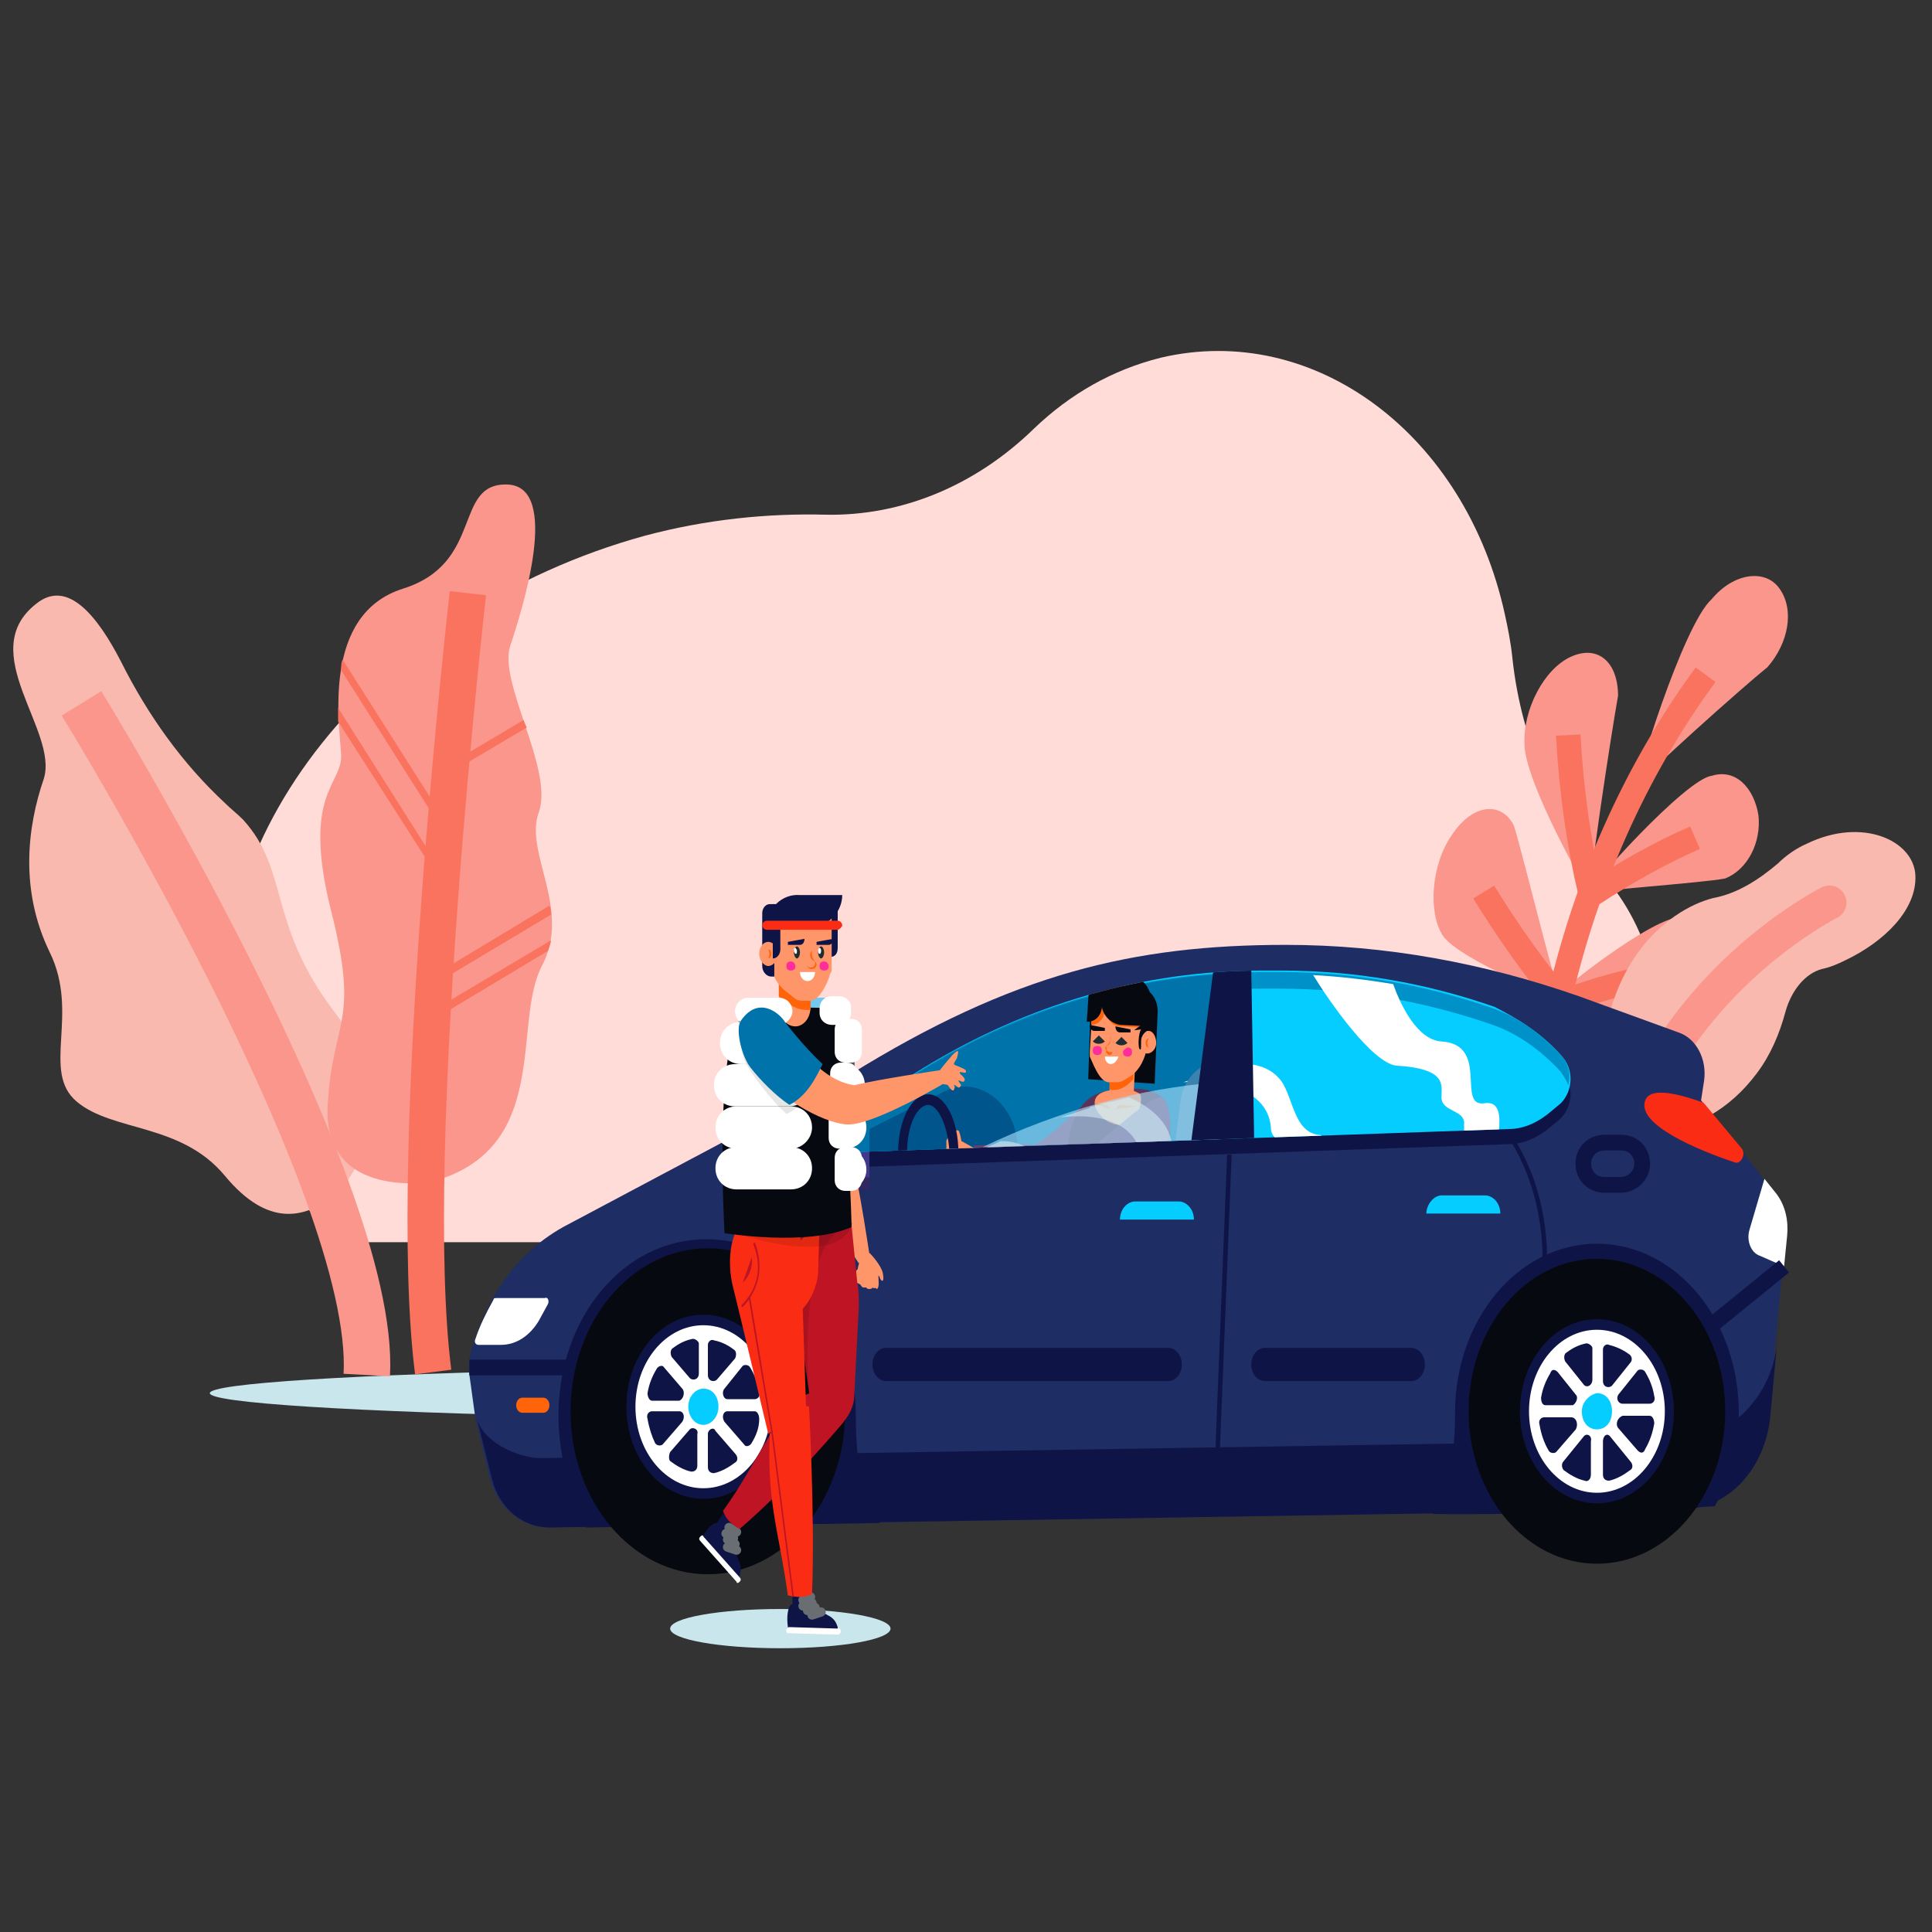 <?xml version="1.0" encoding="utf-8"?>
<!-- Generator: Adobe Illustrator 22.0.0, SVG Export Plug-In . SVG Version: 6.00 Build 0)  -->
<svg version="1.1" id="Layer_1" xmlns="http://www.w3.org/2000/svg" xmlns:xlink="http://www.w3.org/1999/xlink" x="0px" y="0px"
	 viewBox="0 0 128 128" style="enable-background:new 0 0 128 128;" xml:space="preserve">
<rect x="0" y="0" width="128" height="128" fill="#333333" stroke="none"/>
<style type="text/css">
	.st0{fill:#C8E6EB;}
	.st1{fill:#FFDCD7;}
	.st2{fill:#FA968C;}
	.st3{fill:none;stroke:#FA735F;stroke-width:1.626;stroke-miterlimit:10;}
	.st4{fill:#FAB9AF;}
	.st5{fill:none;stroke:#FA968C;stroke-width:2.261;stroke-linecap:round;stroke-miterlimit:10;}
	.st6{fill:none;stroke:#FA968C;stroke-width:3.079;stroke-miterlimit:10;}
	.st7{fill:none;stroke:#FA735F;stroke-width:2.418;stroke-miterlimit:10;}
	.st8{fill:#FA735F;}
	.st9{fill:#1E2D64;}
	.st10{fill:#0F1446;}
	.st11{fill:#070911;}
	.st12{fill:#FFFFFF;}
	.st13{fill:none;stroke:#FFFFFF;stroke-width:1.616;stroke-miterlimit:10;}
	.st14{fill:#FA2D14;}
	.st15{fill:#05CDFF;}
	.st16{fill:#32285F;}
	.st17{fill:#41378C;}
	.st18{clip-path:url(#SVGID_2_);}
	.st19{fill:#0091C8;}
	.st20{fill:#0073AA;}
	.st21{fill:#00558C;}
	.st22{fill:#6E3D6E;}
	.st23{fill:#5A325A;}
	.st24{opacity:0.1;}
	.st25{fill:#FF9669;}
	.st26{fill:#FF640A;}
	.st27{fill:#FF2C9C;}
	.st28{fill:none;stroke:#1D2D32;stroke-width:0.559;stroke-miterlimit:10;}
	.st29{fill:#3C82AF;}
	.st30{opacity:0.6;fill:#AFE6FF;}
	.st31{opacity:0.5;fill:#E1FAFF;}
	.st32{fill:none;stroke:#0F1446;stroke-width:1.041;stroke-miterlimit:10;}
	.st33{fill:none;stroke:#696E73;stroke-width:0.611;stroke-linecap:round;stroke-miterlimit:10;}
	.st34{fill:#73C8F0;}
	.st35{fill:#022772;}
	.st36{fill:#50555A;}
	.st37{fill:#28502D;}
	.st38{fill:#BE1423;}
	.st39{fill:#1D2D32;}
</style>
<g id="Test_Driving">
	<g>
		<ellipse class="st0" cx="63" cy="92.3" rx="49.1" ry="1.8"/>
		<path class="st1" d="M22.8,82.3H103c5.1-4.9,7.7-11.3,6.6-17.4c-0.5-2.5-1.6-4.8-3.2-6.7c-3.3-4-5.6-9-6.2-14.6
			c-0.1-1-0.3-2-0.5-2.9c-2.6-11.9-12.6-19.4-22.8-17c-3.2,0.8-6,2.4-8.4,4.7c-3.9,3.8-8.8,5.8-13.8,5.7c-3.8-0.1-7.9,0.3-12,1.4
			C24.9,40.4,12.6,55.8,15.3,70C16.2,75,18.9,79.2,22.8,82.3z"/>
		<g>
			<path class="st2" d="M117.1,44.2c-1.5,1.2-8.7,7.6-8.6,7.9c-0.3,0,3-10.7,4.9-12.4c1.5-1.8,3.6-2,4.5-0.7
				C118.9,40.4,118.5,42.6,117.1,44.2z"/>
			<path class="st2" d="M107.2,46.1c-0.4,2.2-2.1,13.2-1.8,13.2c-0.1,0.1-4.4-7.5-4.4-10c-0.1-2.3,1.3-5,3.1-5.8
				C105.9,42.7,107.2,43.9,107.2,46.1z"/>
			<path class="st2" d="M100.3,54.7c0.6,1.9,3,11.8,3.2,11.6c0,0-6.8-2.7-7.9-4.3c-1-1.5-0.8-4.7,0.6-6.7
				C97.6,53.2,99.5,53.1,100.3,54.7z"/>
			<path class="st2" d="M95.8,66.7c1.2,0,6.6,3.6,6.7,3.5c0-0.2-5.8,4-7,4.5c-1.2,0.2-2.3-1.4-2.2-3.7
				C93.4,68.7,94.6,66.7,95.8,66.7z"/>
			<path class="st2" d="M95.8,79.1c0.8-1.4,6.1-3.8,6.1-3.7c-0.1-0.1-2.8,7.4-3.4,8.9c-0.8,1.3-2,1.3-2.8-0.2
				C94.9,82.7,94.9,80.4,95.8,79.1z"/>
			<path class="st2" d="M113.4,51.4c-1.7,0.2-8.3,7.5-8.1,7.8c0-0.2,7.5-0.7,9-1c1.5-0.6,2.4-2.4,2.2-4.2
				C116.2,52.2,115,50.9,113.4,51.4z"/>
			<path class="st2" d="M111.4,60.8c-1.6-0.3-8.5,5.1-8.4,5.4c0,0,7.1,1.8,8.5,1.5c1.5-0.3,2.5-1.9,2.5-3.7
				C114,62.3,112.9,60.8,111.4,60.8z"/>
			<path class="st2" d="M109.7,70.5c-1.1-0.7-7.3-0.3-7.3-0.2c-0.1,0.1,4.5,5.7,5.7,5.9c1.2,0.4,2.4-0.5,2.8-2
				C111.4,72.7,110.8,71.1,109.7,70.5z"/>
			<path class="st2" d="M107.5,79.5c-0.8-0.9-5.7-4-5.7-4.1c-0.1,0.1,2.1,7.5,3.2,8.4c0.9,1,2.1,0.7,2.8-0.5
				C108.4,82.2,108.3,80.5,107.5,79.5z"/>
			<path class="st3" d="M113,44.7c-9.4,12.8-13.3,30.2-10.4,47.1"/>
			<path class="st3" d="M103.9,48.7c0.2,3.7,0.7,7.2,1.5,10.6c2.3-1.5,4.6-2.8,6.9-3.8"/>
			<path class="st3" d="M98.3,59.1c1.6,2.6,3.3,5,5.2,7.3c2.4-0.9,4.7-1.5,7.1-1.9"/>
			<path class="st3" d="M96.5,70.9c2-0.3,4-0.5,6-0.7c1.7,1,3.4,1.9,5.1,2.8"/>
			<path class="st3" d="M97.5,81.7c1.3-2.3,2.8-4.3,4.3-6.2c1.1,2.2,2.2,4.2,3.5,6.1"/>
		</g>
		<g>
			<path class="st4" d="M116.4,71.1c0.9-1.2,1.5-2.6,1.9-4.1c0.4-1.4,1.3-2.5,2.4-2.8c0.5-0.1,1-0.3,1.6-0.6
				c2.5-1.2,4.7-3.3,4.6-5.6c-0.1-2.3-3.5-3.9-7.2-2.1c-0.7,0.3-1.4,0.8-1.9,1.3c-1.3,1.1-2.7,2-4.3,2.3c-1.6,0.4-3.5,1.6-4.9,3.5
				c-1.4,1.9-2.1,4.1-2.3,6c-0.1,1.6-0.5,3.1-1.1,4.5c-0.2,0.5-0.4,1-0.6,1.6c-1.2,4.4,0.3,8.3,2.3,8.3c1.9,0,3.5-2.7,4.4-5.7
				c0.1-0.4,0.2-0.7,0.2-1.1c0.2-1.2,0.9-2.2,1.8-2.7C114.5,73.2,115.5,72.3,116.4,71.1z"/>
			<path class="st5" d="M107.8,91.8c-6.1-22.3,13.4-32,13.4-32"/>
		</g>
		<g>
			<path class="st4" d="M14.9,53.2c-2.8-2.6-5.1-5.8-6.9-9.4c-1.5-2.9-3.5-5.5-5.6-3.8c-4.1,3.2,1.5,8.4,0.5,11.6
				C1.8,54.8,1.3,59,3.3,63.1S2.7,71,5.1,73c2.4,2,6.9,1.4,9.8,4.9c2.9,3.5,5.3,2.7,7,1.5c1.7-1.2,4.8-6.4,0.3-12.3
				c-4.5-5.9-3-9.4-6.1-12.8C15.7,53.9,15.3,53.6,14.9,53.2z"/>
			<path class="st6" d="M5.4,46.6c0,0,19.6,31.8,18.9,44.5"/>
		</g>
		<g>
			<path class="st2" d="M28.6,78.3c0,0-7.1,1.2-6.9-4.9c0.3-6,2.2-5.4,0.2-13.2C20,52.5,22.7,52,22.6,50c-0.1-2-1.3-9.3,4.1-11
				c5.4-1.7,3.3-7,6.9-6.9c3.6,0.1,1,8.3,0.2,10.7c-0.8,2.4,2.9,8.2,1.9,11c-1,2.7,2.2,6.4,0.2,10.2C33.9,67.8,36.6,76.1,28.6,78.3z
				"/>
			<path class="st7" d="M31,39.3c0,0-4.2,36.8-2.3,51.6"/>
			<path class="st8" d="M29.5,54.4l-6.8-10.7c-0.1,0.2-0.1,0.4-0.1,0.7l6.6,10.4L29.5,54.4z"/>
			<path class="st8" d="M28.6,64.7l0.2,0.5l7.7-4.6c0-0.2,0-0.4-0.1-0.6L28.6,64.7z"/>
			<path class="st8" d="M36.5,62.3l-8.4,5l0.2,0.5l8-4.8C36.4,62.7,36.5,62.5,36.5,62.3z"/>
			<path class="st8" d="M34.7,47.7l-4.9,2.9l0.2,0.5l4.9-2.9C34.8,48,34.7,47.8,34.7,47.7z"/>
			<path class="st8" d="M29.3,57.8l-6.9-10.9c0,0.3,0,0.6,0,0.9L29,58.1L29.3,57.8z"/>
		</g>
	</g>
	<g>
		<g>
			<path class="st9" d="M116.3,77.4c1.4,1.7,2.1,4.1,1.8,6.5l-0.9,9.8c-0.3,3.6-2.8,6.3-5.9,6.3l-75,1.2c-1.7,0-3.2-1.2-3.8-3.1
				l-1-4.1l-0.4-2.9c-0.1-0.6,0-1.3,0.2-1.9c1-3.2,2.8-6.1,6-7.9l19-10.1c10.8-6.7,18.8-8.6,28.9-8.6h0c6.6,0,13.1,1.2,19.4,3.4
				l6.6,2.4c1.2,0.4,1.9,1.8,1.7,3.2l-0.2,1.3L116.3,77.4z"/>
			<path class="st10" d="M77.4,91.5H58.7c-0.5,0-0.9-0.5-0.9-1.1l0,0c0-0.6,0.4-1.1,0.9-1.1h18.7c0.5,0,0.9,0.5,0.9,1.1l0,0
				C78.3,91,77.9,91.5,77.4,91.5z"/>
			<path class="st10" d="M93.5,91.5h-9.7c-0.5,0-0.9-0.5-0.9-1.1l0,0c0-0.6,0.4-1.1,0.9-1.1h9.7c0.5,0,0.9,0.5,0.9,1.1l0,0
				C94.4,91,94,91.5,93.5,91.5z"/>
			<g>
				<polygon class="st10" points="80.7,99.2 81.6,76.5 81.3,76.5 80.4,99.2 				"/>
			</g>
			<path class="st10" d="M31.6,94c0.5,1.7,3,2.7,4.5,2.6l75.3-1.2c3,0,5.9-2.7,6.3-6.2c0,0,0.6-6.2,0.5-5.3l-0.9,9.8
				c-0.3,3.6-2.8,6.3-5.9,6.3l-75,1.2c-1.7,0-3.3-1.2-3.8-3.2L31.6,94L31.6,94z"/>
			<g>
				<path class="st10" d="M102.5,86.5h-0.3l0-3.1c0-2.9-0.8-5.8-2.3-8.1l0.2-0.2c1.6,2.4,2.4,5.3,2.4,8.4L102.5,86.5z"/>
			</g>
			<path class="st10" d="M94.9,100.3c0,0,1.5-1.2,1.5-6.7c0-6.2,4.2-11.2,9.4-11.2c5.2,0,9.4,5,9.4,11.2c0,2.3-0.6,4.5-1.6,6.2
				C106.5,100.1,99.9,100.4,94.9,100.3z"/>
			<path class="st10" d="M58.3,100.9c0,0-1.6-1.3-1.6-7.1c0-6.5-4.4-11.7-9.9-11.7S37,87.3,37,93.8c0,2.4,0.7,5.5,1.8,7.4
				C38.8,101.2,53.1,101,58.3,100.9z"/>
			<ellipse class="st11" cx="105.8" cy="93.5" rx="8.5" ry="10.1"/>
			<path class="st10" d="M103.5,71L103.5,71c0.8,0.9,0.7,2.3-0.1,3.1l-0.6,0.5c-0.8,0.7-1.8,1.2-2.8,1.2l-45.4,1.6
				c-0.6,0-0.9-1-0.3-1.4l6.8-4.2c7-4.3,14.7-6.5,22.5-6.5h1.3c4.8,0,9.5,0.8,14.1,2.4l0,0C100.6,68.5,102.2,69.6,103.5,71z"/>
			<path class="st12" d="M36.3,86.4l-0.6,1.1c-0.6,1-1.5,1.6-2.5,1.6h-1.5c-0.2,0-0.3-0.2-0.2-0.4c0.3-0.9,0.7-1.7,1.2-2.6
				c0-0.1,0.1-0.1,0.2-0.1h3.2C36.3,85.9,36.4,86.2,36.3,86.4z"/>
			<path class="st12" d="M118.2,83.9l-1.6-0.7c-0.6-0.2-0.9-1-0.7-1.7l1-3.4l0.8,1c0.6,0.8,0.8,1.8,0.7,2.8L118.2,83.9z"/>
			<polyline class="st13" points="54.8,77.5 53.4,79.8 52.3,84 			"/>
			<path class="st14" d="M112.9,73.1c-0.1-0.1-0.1-0.1-0.2-0.1c-0.6-0.2-3.3-1.2-3.7-0.1c-0.6,1.6,3.5,3.3,5.9,4.1
				c0.4,0.2,0.8-0.5,0.5-0.9L112.9,73.1z"/>
			<ellipse class="st11" cx="46.9" cy="93.5" rx="9.1" ry="10.8"/>
			<ellipse class="st12" cx="46.9" cy="93.5" rx="4" ry="4.8"/>
			<path class="st15" d="M74.2,80.8h4.9l0,0c0-0.7-0.5-1.2-1-1.2h-2.9C74.7,79.6,74.2,80.1,74.2,80.8L74.2,80.8z"/>
			<path class="st15" d="M94.5,80.4h4.9l0,0c0-0.7-0.5-1.2-1-1.2h-2.9C95,79.2,94.5,79.8,94.5,80.4L94.5,80.4z"/>
			<g>
				<path class="st16" d="M56,78.8h1.6v-5.1H56c-1.4,0-2.5,1.1-2.5,2.5l0,0C53.5,77.7,54.6,78.8,56,78.8z"/>
			</g>
			<g>
				<path class="st17" d="M56,78h1.6V73H56c-1.4,0-2.5,1.1-2.5,2.5v0C53.5,76.9,54.6,78,56,78z"/>
			</g>
			<g>
				<defs>
					<path id="SVGID_1_" d="M103.5,70L103.5,70c0.8,0.9,0.7,2.3-0.1,3.1l-0.6,0.5c-0.8,0.7-1.8,1.2-2.8,1.2l-45.4,1.6
						c-0.6,0-0.9-1-0.3-1.4l6.8-4.2c7-4.3,14.7-6.5,22.5-6.5h1.3c4.8,0,9.5,0.8,14.1,2.4l0,0C100.6,67.5,102.2,68.5,103.5,70z"/>
				</defs>
				<clipPath id="SVGID_2_">
					<use xlink:href="#SVGID_1_"  style="overflow:visible;"/>
				</clipPath>
				<g class="st18">
					<path class="st15" d="M103.5,70L103.5,70c0.8,0.9,0.7,2.3-0.1,3.1l-0.6,0.5c-0.8,0.7-1.8,1.2-2.8,1.2l-45.4,1.6
						c-0.6,0-0.9-1-0.3-1.4l6.8-4.2c7-4.3,14.7-6.5,22.5-6.5h1.3c4.8,0,9.5,0.8,14.1,2.4l0,0C100.6,67.5,102.2,68.5,103.5,70z"/>
					<path class="st19" d="M54.1,76.3c0,0,0.1-0.1,0.1-0.1l6.8-4.2c7-4.3,14.7-6.5,22.5-6.5h1.3c4.8,0,9.5,0.8,14.1,2.4
						c1.7,0.6,3.2,1.7,4.5,3.1c0.2,0.3,0.4,0.6,0.5,0.9c0.2-0.7,0-1.5-0.5-2c-1.3-1.4-2.8-2.5-4.5-3.1c-4.6-1.6-9.3-2.4-14.1-2.4
						h-1.3c-7.8,0-15.6,2.2-22.5,6.5l-6.8,4.2C53.8,75.4,53.8,76,54.1,76.3z"/>
					<path class="st20" d="M81.7,64.5c-7.2,0.3-14.2,2.5-20.6,6.4l-6.8,4.2c-0.6,0.4-0.4,1.4,0.3,1.4l27.2-1V64.5z"/>
					<path class="st12" d="M98.3,73.1c-1.8,0.2,0.4-3.9-2.8-4.1c-1.6-0.1-2.7-2.4-3.2-3.8c-1.8-0.3-3.5-0.5-5.3-0.6
						c1.1,1.8,3.9,5.8,5.5,6c3.4,0.2,3,1.3,3,2.1c0,1,1.6,0.8,1.5,1.8c0,0.2,0,0.4,0,0.6l2.3-0.1C99.4,74,99.4,72.9,98.3,73.1z"/>
					<path class="st12" d="M84.7,71.4c-0.9-1-2.3-0.9-2.3-0.9l-4,1.2c0,0,5.5-0.5,5.8,3c0,0.3,0.1,0.5,0.3,0.7l3.3-0.1
						c-0.1,0-0.2,0-0.3-0.1C85.6,75.1,85.7,72.4,84.7,71.4z"/>
					<g>
						<path class="st21" d="M57.6,74.8l5-2.5c2.2-1.1,4.7,0.8,4.8,3.6v0l0,0.3l-9.8,0.4V74.8z"/>
						<g>
							<path class="st22" d="M68.5,75.9c0,0.5-1,1.7,0.2,2c0.1,0,0.7-0.1,1.4-0.2c1.6-0.4,3.2-1.2,4.5-2.4c0.3-0.3,0.5-0.6,0.7-0.8
								c1.1-1.5-1.7-1.4-2-1.8C72.6,71.8,70.7,74.6,68.5,75.9z"/>
							<path class="st22" d="M67.9,77.8c-1.4-0.2-2.6-0.5-3.5-1l0.1-0.9c0,0,2.5-0.1,3.3-0.1c0.6,0.1,1.3,0,1.3,0.4
								c0,0.1,0,0.2,0,0.3C69,77.3,68.5,77.9,67.9,77.8z"/>
							<path class="st23" d="M74,72.2c0,0,2.2-0.4,3.1,0.6c0.7,0.7,0.3,4.3,0.4,6.6c0.4,5.4,0.4,9.4,0.4,9.4S72.4,89,70,88.3
								c1.5-7,0.1-11.5,1.1-14C71.7,72.9,72.4,72.3,74,72.2z"/>
							<path class="st24" d="M74.7,80.1c0,0-1.8-1.3-3.4-0.2L74.7,80.1z"/>
							<path class="st25" d="M73.4,74.3c-1-0.6-1.5-2,0.5-2.1c0,0,0.7-0.2,1.5,0.2c0.3,0.1,0.2,0.7,0.1,1
								C75.3,74.3,74.6,74.9,73.4,74.3z"/>
							<g>
								<path class="st11" d="M72.1,71.5l4.4,0.3l0.2-4.8c0-0.8-0.5-1.5-1.2-1.6l-3.2-0.2L72.1,71.5z"/>
								<polygon class="st25" points="73.5,72.6 75.1,72.7 75.2,70.6 73.6,70.5 								"/>
								<path class="st26" d="M73.5,72.2c0.7,0.1,1.1-0.2,1.6-0.7l0-1l-1.6-0.1L73.5,72.2z"/>
								<path class="st25" d="M73.4,71.7l0.5,0c0.2,0,0.3,0,0.5-0.1l0.5-0.3c0.6-0.4,1-1.2,1.1-2l0.1-2.6l-3.7-0.3l-0.2,3.3
									c0,0.1,0,0.2,0,0.3C72.4,70.4,72.8,71.6,73.4,71.7z"/>
								<path class="st25" d="M75.5,69c0,0.4,0.2,0.8,0.5,0.8c0.3,0,0.6-0.3,0.6-0.7c0-0.4-0.2-0.8-0.5-0.8
									C75.8,68.3,75.6,68.6,75.5,69z"/>
								<path class="st26" d="M75.9,69.1c0,0.2,0.1,0.3,0.2,0.3c-0.1-0.2-0.1-0.4,0-0.6C76,68.8,75.9,68.9,75.9,69.1z"/>
								<path class="st26" d="M73.3,69.3L73.3,69.3c0,0,0.3-0.2,0.3-0.6C73.5,68.7,73.7,69.2,73.3,69.3c0,0.1,0,0.1,0,0.1
									c0,0.2,0.1,0.3,0.2,0.3c0.1,0,0.1,0,0.2,0c0,0.1-0.1,0.2-0.2,0.2c-0.1,0-0.3-0.2-0.2-0.3C73.2,69.4,73.2,69.4,73.3,69.3z"/>
								<path class="st27" d="M72.4,69.6c0,0.2,0.1,0.3,0.3,0.3c0.2,0,0.3-0.1,0.3-0.3c0-0.2-0.1-0.3-0.3-0.3
									C72.5,69.3,72.4,69.4,72.4,69.6z"/>
								<path class="st27" d="M74.4,69.7c0,0.2,0.1,0.3,0.3,0.3c0.2,0,0.3-0.1,0.3-0.3c0-0.2-0.1-0.3-0.3-0.3
									C74.5,69.5,74.4,69.6,74.4,69.7z"/>
								<path class="st11" d="M74.2,68.4l0.7,0l0-0.2l-1-0.2l0,0C73.9,68.2,74,68.4,74.2,68.4z"/>
								<path class="st26" d="M72.3,67.9L72.3,67.9c0.4,0,0.8-0.3,0.9-0.9l0-0.1l0,0c0.1,0.6,0.5,1.1,1,1.1l1.7,0.1l0.1-1.5
									c0-1-0.5-1.8-1.2-1.8l-1.1-0.1c-0.7,0-1.3,0.7-1.4,1.6L72.3,67.9z"/>
								<path class="st11" d="M72.5,68.3l0.7,0l0-0.2l-1-0.2l0,0C72.2,68.1,72.3,68.3,72.5,68.3z"/>
								<path class="st11" d="M76,68.3c0,0-0.4,0.2-0.4,0.7c0,0.5,0,0.6-0.1,0.5c-0.1-0.1-0.1-1,0.1-1.3c0,0-0.6,0.1-0.4,0
									C75.4,68.1,75.9,67.5,76,68.3z"/>
								<path class="st11" d="M72,67.7L72,67.7c0.5,0,0.9-0.3,1-0.9l0-0.1l0,0c0.1,0.6,0.6,1.1,1.2,1.2l2,0.1l0.1-1.5
									c0-1-0.6-1.8-1.4-1.8l-1.3-0.1c-0.8-0.1-1.5,0.7-1.5,1.6L72,67.7z"/>
								<path class="st12" d="M73.2,70c0,0.3,0.2,0.5,0.4,0.5c0.2,0,0.4-0.2,0.5-0.5L73.2,70z"/>
							</g>
							<path class="st26" d="M75.3,73.3c0,0-1-0.1-1.1-0.1c-0.1,0-0.3,0.3-0.3,0.3L75.3,73.3z"/>
							<path class="st26" d="M73.6,73.5c0,0-0.2-0.3-0.3-0.3s-0.8-0.1-0.8-0.1L73.6,73.5z"/>
							<polygon class="st11" points="75.8,68.3 76.2,68.3 76.3,67.9 75.8,67.9 							"/>
							<g>
								<path class="st28" d="M73,68.8c-0.1,0.1-0.3,0.1-0.4,0"/>
							</g>
							<g>
								<path class="st28" d="M74.5,68.9c-0.1,0.1-0.3,0.1-0.4,0"/>
							</g>
							<path class="st22" d="M70.1,77.7c0,0.5-1,1.7,0.2,2c0.1,0,0.7-0.1,1.4-0.2c1.6-0.4,3.2-1.2,4.5-2.4c0.3-0.3,0.5-0.6,0.7-0.8
								c1.1-1.5,0.5-3,0.2-3.5C76.5,72,72.3,76.5,70.1,77.7z"/>
						</g>
						<path class="st25" d="M64.6,76.1l-0.9-0.5c0,0-0.1-0.6-0.2-0.7c-0.2-0.1-0.5,0.3-0.7,0.5c0,0-0.1,0.1-0.1,0.2v0.7
							c0,0.1,0.1,0.2,0.2,0.3l0.6,0.1l0.4-0.1l0.8,0.2V76.1z"/>
						<g>
							<path class="st10" d="M61.5,80.3c-1.1,0-2-1.7-2-3.9c0-2.2,0.9-3.9,2-3.9c1.1,0,2,1.7,2,3.9C63.5,78.6,62.6,80.3,61.5,80.3z
								 M61.5,73.2c-0.7,0-1.4,1.3-1.4,3.1c0,1.9,0.7,3.1,1.4,3.1s1.4-1.3,1.4-3.1C62.8,74.5,62.1,73.2,61.5,73.2z"/>
						</g>
						<path class="st29" d="M80.4,76.7l-2.6-0.5l0.4-3.2c0.2-1.7,1.6-2.9,3.1-2.7h0L80.4,76.7z"/>
					</g>
					<g>
						<path class="st30" d="M80.8,75.5v-3.8c-5.4,0.4-10.7,1.9-15.7,4.3L80.8,75.5z"/>
						<path class="st31" d="M74.8,72.7c-0.4,0.1-0.8,0.2-1.2,0.3c0,0,0,0-0.1,0c-0.4,0.1-0.7,0.2-1.1,0.3c-0.1,0-0.2,0-0.2,0.1
							c-0.3,0.1-0.6,0.2-0.9,0.3c-0.1,0-0.2,0.1-0.3,0.1c-0.3,0.1-0.7,0.2-1,0.3c0,0-0.1,0-0.1,0c0.3-0.1,4.2-0.7,5.4,1.6l2.3-0.1
							C77.3,74,75.7,73.1,74.8,72.7z"/>
						<path class="st31" d="M68,76c-0.7-0.4-1.5-0.4-1.7-0.4c-0.4,0.2-0.7,0.3-1.1,0.5L68,76z"/>
					</g>
					<path class="st10" d="M78.9,75.8l4.2,0.2l-0.2-11.7c0-0.3-0.2-0.6-0.5-0.6h-1.5c-0.3,0-0.5,0.2-0.5,0.5L78.9,75.8z"/>
				</g>
			</g>
			<g>
				<g>
					<ellipse class="st10" cx="105.8" cy="93.5" rx="5.1" ry="6.1"/>
					<ellipse class="st12" cx="105.8" cy="93.5" rx="4.5" ry="5.4"/>
					<g>
						<path class="st10" d="M104.4,92.4l-1.2-1.5c-0.2-0.2-0.4-0.2-0.5,0.1c-0.3,0.5-0.5,1-0.6,1.6c0,0.3,0.1,0.5,0.3,0.5h1.8
							C104.4,93,104.6,92.6,104.4,92.4z"/>
						<path class="st10" d="M105.1,89c-0.5,0.1-0.9,0.3-1.3,0.6c-0.2,0.1-0.2,0.4-0.1,0.6l1.2,1.5c0.2,0.3,0.6,0.1,0.6-0.3v-2.1
							C105.5,89.2,105.3,89,105.1,89z"/>
						<path class="st10" d="M104.1,93.9h-1.8c-0.2,0-0.4,0.2-0.3,0.5c0.1,0.6,0.3,1.2,0.6,1.7c0.1,0.2,0.4,0.2,0.5,0.1l1.3-1.5
							C104.6,94.3,104.4,93.9,104.1,93.9z"/>
						<path class="st10" d="M106.2,89.4v2.1c0,0.4,0.4,0.5,0.6,0.3l1.2-1.5c0.2-0.2,0.1-0.5-0.1-0.6c-0.4-0.3-0.9-0.5-1.3-0.6
							C106.4,89,106.2,89.2,106.2,89.4z"/>
						<path class="st10" d="M107.2,94.6l1.3,1.5c0.2,0.2,0.4,0.2,0.5-0.1c0.3-0.5,0.5-1.1,0.6-1.7c0-0.2-0.1-0.5-0.3-0.5h-1.8
							C107.2,93.9,107,94.3,107.2,94.6z"/>
						<path class="st10" d="M104.9,95.2l-1.3,1.6c-0.2,0.2-0.1,0.5,0,0.6c0.4,0.3,0.9,0.6,1.4,0.7c0.2,0.1,0.4-0.1,0.4-0.4v-2.2
							C105.5,95.1,105.1,94.9,104.9,95.2z"/>
						<path class="st10" d="M107.5,93h1.8c0.2,0,0.4-0.2,0.3-0.5c-0.1-0.6-0.3-1.1-0.6-1.6c-0.1-0.2-0.4-0.2-0.5-0.1l-1.2,1.5
							C107,92.6,107.2,93,107.5,93z"/>
						<path class="st10" d="M106.2,95.5v2.2c0,0.3,0.2,0.4,0.4,0.4c0.5-0.1,1-0.4,1.4-0.7c0.2-0.1,0.2-0.4,0-0.6l-1.3-1.6
							C106.5,94.9,106.2,95.1,106.2,95.5z"/>
					</g>
					<path class="st15" d="M104.8,93.5c0,0.7,0.4,1.2,1,1.2c0.6,0,1-0.5,1-1.2c0-0.7-0.4-1.2-1-1.2
						C105.3,92.4,104.8,92.9,104.8,93.5z"/>
				</g>
			</g>
			<g>
				<g>
					<ellipse class="st10" cx="46.6" cy="93.2" rx="5.1" ry="6.1"/>
					<ellipse class="st12" cx="46.6" cy="93.2" rx="4.5" ry="5.4"/>
					<g>
						<path class="st10" d="M45.2,92L44,90.6c-0.1-0.2-0.4-0.1-0.5,0.1c-0.3,0.5-0.5,1-0.6,1.6c0,0.2,0.1,0.5,0.3,0.5H45
							C45.3,92.7,45.4,92.2,45.2,92z"/>
						<path class="st10" d="M45.9,88.7c-0.5,0.1-0.9,0.3-1.3,0.6c-0.2,0.1-0.2,0.4-0.1,0.6l1.2,1.4c0.2,0.2,0.6,0.1,0.6-0.3v-2
							C46.3,88.9,46.1,88.7,45.9,88.7z"/>
						<path class="st10" d="M45,93.5h-1.8c-0.2,0-0.4,0.2-0.3,0.5c0.1,0.6,0.3,1.2,0.5,1.6c0.1,0.2,0.4,0.2,0.5,0.1l1.3-1.5
							C45.4,93.9,45.3,93.5,45,93.5z"/>
						<path class="st10" d="M46.9,89.1v2c0,0.4,0.4,0.5,0.6,0.3l1.2-1.4c0.1-0.2,0.1-0.5-0.1-0.6c-0.4-0.3-0.8-0.5-1.3-0.6
							C47.1,88.7,46.9,88.9,46.9,89.1z"/>
						<path class="st10" d="M48,94.2l1.3,1.5c0.1,0.2,0.4,0.1,0.5-0.1c0.3-0.5,0.5-1,0.5-1.6c0-0.2-0.1-0.5-0.3-0.5h-1.8
							C47.9,93.5,47.8,93.9,48,94.2z"/>
						<path class="st10" d="M45.7,94.7l-1.3,1.5c-0.1,0.2-0.1,0.5,0,0.6c0.4,0.3,0.9,0.6,1.4,0.7c0.2,0,0.4-0.1,0.4-0.4V95
							C46.3,94.7,45.9,94.5,45.7,94.7z"/>
						<path class="st10" d="M48.2,92.7H50c0.2,0,0.4-0.2,0.3-0.5c-0.1-0.6-0.3-1.1-0.6-1.6c-0.1-0.2-0.4-0.2-0.5-0.1L48,92
							C47.8,92.2,47.9,92.7,48.2,92.7z"/>
						<path class="st10" d="M46.9,95v2.2c0,0.3,0.2,0.4,0.4,0.4c0.5-0.1,1-0.4,1.4-0.7c0.2-0.1,0.2-0.4,0-0.6l-1.3-1.5
							C47.3,94.5,46.9,94.7,46.9,95z"/>
					</g>
					<path class="st15" d="M45.6,93.2c0,0.6,0.4,1.2,1,1.2c0.5,0,1-0.5,1-1.2s-0.4-1.2-1-1.2C46.1,92,45.6,92.5,45.6,93.2z"/>
				</g>
			</g>
		</g>
		<line class="st32" x1="31.1" y1="90.6" x2="37.7" y2="90.6"/>
		<line class="st32" x1="113.4" y1="87.8" x2="118.2" y2="83.9"/>
		<path class="st26" d="M36,93.6h-1.4c-0.2,0-0.4-0.2-0.4-0.5l0,0c0-0.3,0.2-0.5,0.4-0.5H36c0.2,0,0.4,0.2,0.4,0.5l0,0
			C36.4,93.4,36.2,93.6,36,93.6z"/>
		<path class="st32" d="M107.4,78.5h-1.1c-0.8,0-1.4-0.6-1.4-1.4l0,0c0-0.8,0.6-1.4,1.4-1.4h1.1c0.8,0,1.4,0.6,1.4,1.4v0
			C108.8,77.9,108.1,78.5,107.4,78.5z"/>
	</g>
	<g>
		<ellipse class="st0" cx="51.7" cy="107.9" rx="7.3" ry="1.3"/>
		<g>
			<g>
				<g>
					<path class="st10" d="M46.7,102.3l1.9,2.2c0.1,0.2,0.4,0.1,0.4-0.1c0.1-0.3,0.1-0.6,0-0.9c-0.2-0.5-0.8-1.8-0.8-1.8l-0.7-0.8
						c-0.3,0-0.6,0.3-1,1C46.5,101.9,46.6,102.2,46.7,102.3z"/>
					<path class="st12" d="M48.8,104.8l-2.4-2.7c-0.1-0.1-0.1-0.2,0-0.3l0,0c0.1-0.1,0.2-0.1,0.2,0l2.4,2.7c0.1,0.1,0.1,0.2,0,0.3
						l0,0C48.9,104.9,48.8,104.9,48.8,104.8z"/>
				</g>
				<path class="st10" d="M48,101.7c-0.2-0.1-0.4-0.2-0.5-0.5c0-0.1,0-0.3,0-0.3l0.4-0.6l0.9,0.9l-0.5,0.7
					C48.4,101.9,48.1,101.7,48,101.7z"/>
			</g>
			<line class="st33" x1="48.3" y1="101.2" x2="48.8" y2="101.5"/>
			<line class="st33" x1="48.1" y1="101.6" x2="48.6" y2="101.9"/>
			<line class="st33" x1="48.2" y1="102" x2="48.7" y2="102.3"/>
			<line class="st33" x1="48.2" y1="102.5" x2="48.8" y2="102.7"/>
		</g>
		<path class="st34" d="M55.5,67.9h-3.6c-0.5,0-0.9-0.4-0.9-0.9l0,0c0-0.5,0.4-0.9,0.9-0.9h3.6c0.5,0,0.9,0.4,0.9,0.9l0,0
			C56.4,67.4,56,67.9,55.5,67.9z"/>
		<path class="st35" d="M54.5,63.2h-0.2v-3h0.7v2.4C55.1,63,54.9,63.2,54.5,63.2z"/>
		<g>
			<g>
				<g>
					<path class="st10" d="M52.6,108.1l2.6,0.1c0.2,0,0.3-0.2,0.3-0.4c-0.1-0.3-0.2-0.5-0.5-0.7c-0.5-0.3-1.6-0.8-1.6-0.8l-1,0
						c-0.2,0.2-0.3,0.8-0.2,1.5C52.2,108,52.4,108.1,52.6,108.1z"/>
					<path class="st12" d="M55.5,108.3l-3.3-0.1c-0.1,0-0.1-0.1-0.1-0.2l0,0c0-0.1,0.1-0.2,0.2-0.2l3.3,0.1c0.1,0,0.1,0.1,0.1,0.2
						l0,0C55.7,108.2,55.6,108.3,55.5,108.3z"/>
				</g>
				<path class="st10" d="M53.2,106.6c-0.2,0.1-0.4,0.1-0.6,0c-0.1,0-0.2-0.2-0.1-0.3l0-0.8l1.2-0.1v0.9
					C53.6,106.5,53.3,106.6,53.2,106.6z"/>
			</g>
			<line class="st33" x1="53.2" y1="106" x2="53.7" y2="105.8"/>
			<line class="st33" x1="53.2" y1="106.4" x2="53.8" y2="106.2"/>
			<line class="st33" x1="53.5" y1="106.7" x2="54" y2="106.5"/>
			<line class="st33" x1="53.8" y1="107" x2="54.4" y2="106.8"/>
		</g>
		<path class="st25" d="M57.6,83c0,0,0.8,0.8,0.9,1.4c0.1,0.6-0.1,0.5-0.2,0.3c0-0.1-0.1-0.2-0.1-0.2c0,0,0,0.8-0.2,0.8
			c-0.1,0.1-0.2,0-0.2,0s0,0.1-0.2,0.1c-0.2,0-0.2-0.1-0.2-0.1s-0.1,0-0.2,0c-0.1,0-0.2-0.2-0.2-0.2s0,0-0.2-0.1
			c-0.2-0.1,0-0.5,0-0.6c0-0.1,0-1.1,0.7-1.3L57.6,83z"/>
		<path class="st25" d="M58.1,85.4c0.2-0.1,0.1-0.8,0-1.1c0-0.1-0.1-0.1-0.1-0.1c-0.1,0-0.2,0.3-0.2,0.3s0-0.5-0.1-0.5
			c-0.1,0-0.2,0.4-0.3,0.6c0,0,0-0.6-0.1-0.6c-0.2,0-0.3,0.5-0.3,0.5s0-0.4-0.1-0.4c0,0,0,0-0.1,0c-0.2,0.2-0.3,0.8-0.1,0.9l0.8,0
			L58.1,85.4z"/>
		<path class="st25" d="M56.4,71c0,0-0.3,2.2,0,5.4c0.6,2.6,1.2,6.7,1.2,6.7l-0.7,0.6c0,0-3.5-5.2-3.7-7.1c-0.3-1.9,0.6-5.8,1.9-8.1
			C56,66.6,56.5,68.9,56.4,71z"/>
		<path class="st12" d="M56,78.9h-3.6c-0.8,0-1.4-0.6-1.4-1.4v0c0-0.8,0.6-1.4,1.4-1.4H56c0.8,0,1.4,0.6,1.4,1.4v0
			C57.4,78.2,56.8,78.9,56,78.9z"/>
		<path class="st36" d="M56.6,69.7c0,0,0,2.1,0.3,4.1C56.2,74,55,74.6,53.8,74c-0.3-1.1-0.5-2.7-0.5-3.9c0-1,0.5-3.1,1.1-3.3
			C56.1,66.5,56.7,69,56.6,69.7z"/>
		<path class="st12" d="M56,76.1h-3.6c-0.8,0-1.4-0.6-1.4-1.4l0,0c0-0.8,0.6-1.4,1.4-1.4H56c0.8,0,1.4,0.6,1.4,1.4l0,0
			C57.4,75.5,56.8,76.1,56,76.1z"/>
		<path class="st12" d="M55.9,73.3h-3.6c-0.8,0-1.4-0.6-1.4-1.4v0c0-0.8,0.6-1.4,1.4-1.4h3.6c0.8,0,1.4,0.6,1.4,1.4l0,0
			C57.4,72.7,56.7,73.3,55.9,73.3z"/>
		<path class="st37" d="M55.3,70.4h-3.6c-0.8,0-1.4-0.6-1.4-1.4v0c0-0.8,0.6-1.4,1.4-1.4h3.6c0.8,0,1.4,0.6,1.4,1.4v0
			C56.8,69.8,56.1,70.4,55.3,70.4z"/>
		<path class="st38" d="M49,101.3c3.5-3,6.9-7.1,6.9-7.1c-0.3-1-2.2-1.9-2.2-1.9c-1.9,0.4-3.4,4.5-5.8,7.8
			C48.1,100.7,48.5,101,49,101.3z"/>
		<path class="st38" d="M54.1,95.7c0,0-1.3-8.9-1.5-11s0-3.2,0-3.2l3.8-0.5l0.4,4c0.1,0.5,0.1,1,0.1,1.6l-0.3,5.8
			c0,0.8-0.4,1.5-0.9,2L54.1,95.7z"/>
		<path class="st24" d="M55.6,81.5h-3c0,0-0.2,1.1,0,3.2c0.1,1.1,0.5,4.7,1,7.4C53.3,88.2,53.6,82.8,55.6,81.5z"/>
		<g>
			<path class="st14" d="M52.2,105.7c-0.6-4.3-1.4-6.1-1.2-10.7c0,0,1.7-2.2,2.6-1.8c0,0,0.4,7.3,0.2,12.4
				C53.2,105.9,52.7,105.8,52.2,105.7z"/>
			<path class="st14" d="M50.9,95c0,0-1.9-8-2.4-10c-0.4-2,0.2-3.3,0.2-3.3l4.3-0.5l0.4,12L50.9,95z"/>
			<g>
				<path class="st38" d="M49.8,83.3c0,0,0.2,0.9-0.6,1.7L49.8,83.3z"/>
			</g>
			<g>
				<path class="st38" d="M49.2,86.6l-0.1-0.1c1.9-1.9,0.8-4,0.8-4.1l0.1-0.1C50,82.3,51.1,84.6,49.2,86.6z"/>
			</g>
			<g>
				<polygon class="st38" points="52.5,105.8 51.1,94.9 49.6,86 49.7,85.9 51.2,94.9 52.6,105.8 				"/>
			</g>
		</g>
		<path class="st14" d="M54.3,81.1l-0.1,3.3c-0.1,0.9-0.5,1.8-1.1,2.4l-0.1,0.1v-4.7L54.3,81.1z"/>
		<path class="st24" d="M48.8,81.7c0,0,2.7,1,5.1,0.9c2.4-0.1,2.6-1.6,2.6-1.6S49.8,81.1,48.8,81.7z"/>
		<path class="st11" d="M55.8,67.7c0-0.5-0.4-0.9-0.8-0.9c-1.6-0.1-5-0.1-5.9,0.7c-1.8,1.8-1.1,14.2-1.1,14.2s5.5,0.9,8.4-0.4
			C56.5,81.3,56,72.7,55.8,67.7z"/>
		<g>
			<g>
				<path class="st10" d="M55,63.4L55,63.4v-3.6h0.5v3C55.5,63.2,55.3,63.4,55,63.4z"/>
				<path class="st25" d="M52.7,68L52.7,68c-0.6,0-1.1-0.6-1.1-1.3v-1.9h2.1v1.9C53.7,67.5,53.2,68,52.7,68z"/>
				<path class="st26" d="M53.7,66.9c-0.9,0.1-1.5-0.4-2.1-0.9v-1.1h2.1V66.9z"/>
				<path class="st25" d="M53.7,66.3h-0.6c-0.2,0-0.4-0.1-0.5-0.2l-0.5-0.4c-0.7-0.5-1.1-1.4-1.1-2.3v-2.9h4.1v3.7
					c0,0.1,0,0.2-0.1,0.3C54.9,65,54.3,66.3,53.7,66.3z"/>
				<g>
					<path class="st39" d="M53,63.1c0,0.2-0.1,0.4-0.2,0.4c-0.1,0-0.2-0.2-0.2-0.4c0-0.2,0.1-0.4,0.2-0.4C52.9,62.7,53,62.9,53,63.1
						z"/>
					<path class="st12" d="M52.8,63c0,0.1,0,0.2-0.1,0.2c0,0-0.1-0.1-0.1-0.2c0-0.1,0-0.2,0.1-0.2C52.7,62.8,52.8,62.9,52.8,63z"/>
				</g>
				<g>
					<path class="st39" d="M54.6,63.1c0,0.2-0.1,0.4-0.2,0.4c-0.1,0-0.2-0.2-0.2-0.4c0-0.2,0.1-0.4,0.2-0.4
						C54.5,62.7,54.6,62.9,54.6,63.1z"/>
					<ellipse class="st12" cx="54.3" cy="63" rx="0.1" ry="0.2"/>
				</g>
				<path class="st26" d="M54,63.7L54,63.7c0,0-0.3-0.3-0.2-0.7C53.7,63,53.5,63.5,54,63.7c0,0.1,0,0.1,0,0.1c0,0.2-0.1,0.3-0.3,0.3
					c-0.1,0-0.1,0-0.2-0.1c0,0.1,0.1,0.2,0.3,0.2c0.2,0,0.3-0.2,0.3-0.3C54.1,63.8,54,63.7,54,63.7z"/>
				<path class="st27" d="M54.9,64c0,0.2-0.1,0.3-0.3,0.3s-0.3-0.1-0.3-0.3c0-0.2,0.1-0.3,0.3-0.3S54.9,63.9,54.9,64z"/>
				<path class="st27" d="M52.7,64c0,0.2-0.1,0.3-0.3,0.3s-0.3-0.1-0.3-0.3c0-0.2,0.1-0.3,0.3-0.3S52.7,63.9,52.7,64z"/>
				<path class="st10" d="M53,62.6h-0.8v-0.2l1.1-0.2l0,0C53.3,62.4,53.2,62.6,53,62.6z"/>
				<path class="st10" d="M54.9,62.6h-0.8v-0.2l1.1-0.2l0,0C55.2,62.4,55.1,62.6,54.9,62.6z"/>
				<path class="st12" d="M54,64.4c0,0.3-0.2,0.6-0.5,0.6c-0.3,0-0.5-0.3-0.5-0.6H54z"/>
				<path class="st10" d="M51.3,59.9v4.8h-0.2c-0.3,0-0.6-0.3-0.6-0.7v-3.5c0-0.3,0.2-0.6,0.5-0.6H51.3z"/>
				<path class="st25" d="M51.5,63.2c0,0.5-0.3,0.8-0.6,0.8c-0.3,0-0.6-0.4-0.6-0.8c0-0.5,0.3-0.8,0.6-0.8
					C51.2,62.4,51.5,62.7,51.5,63.2z"/>
				<path class="st26" d="M51.1,63.2c0,0.2-0.1,0.3-0.2,0.3c0.1-0.2,0.1-0.4,0-0.6C51,62.9,51.1,63,51.1,63.2z"/>
				<path class="st10" d="M51.2,63.5L51.2,63.5v-3.6h0.5v3C51.7,63.2,51.5,63.5,51.2,63.5z"/>
			</g>
		</g>
		<path class="st10" d="M50.8,61.4h2.9c1.2,0,2.1-1,2.1-2.1l0,0H53C51.8,59.2,50.8,60.2,50.8,61.4L50.8,61.4z"/>
		<path class="st12" d="M52.4,78.8h-3.6c-0.8,0-1.4-0.6-1.4-1.4v0c0-0.8,0.6-1.4,1.4-1.4h3.6c0.8,0,1.4,0.6,1.4,1.4v0
			C53.8,78.2,53.2,78.8,52.4,78.8z"/>
		<path class="st12" d="M52.4,76.1h-3.6c-0.8,0-1.4-0.6-1.4-1.4v0c0-0.8,0.6-1.4,1.4-1.4h3.6c0.8,0,1.4,0.6,1.4,1.4v0
			C53.8,75.4,53.2,76.1,52.4,76.1z"/>
		<path class="st12" d="M52.3,73.3h-3.6c-0.8,0-1.4-0.6-1.4-1.4l0,0c0-0.8,0.6-1.4,1.4-1.4h3.6c0.8,0,1.4,0.6,1.4,1.4l0,0
			C53.7,72.6,53.1,73.3,52.3,73.3z"/>
		<path class="st12" d="M51.2,70.5h-2.1c-0.8,0-1.4-0.6-1.4-1.4l0,0c0-0.8,0.6-1.4,1.4-1.4h2.1c0.8,0,1.4,0.6,1.4,1.4l0,0
			C52.6,69.9,51.9,70.5,51.2,70.5z"/>
		<path class="st12" d="M56.1,73.3h-0.4c-0.4,0-0.7-0.3-0.7-0.7v-1.5c0-0.4,0.3-0.7,0.7-0.7h0.4c0.4,0,0.7,0.3,0.7,0.7v1.5
			C56.8,73,56.5,73.3,56.1,73.3z"/>
		<path class="st12" d="M56,76.1h-0.4c-0.4,0-0.7-0.3-0.7-0.7v-1.5c0-0.4,0.3-0.7,0.7-0.7H56c0.4,0,0.7,0.3,0.7,0.7v1.5
			C56.7,75.8,56.4,76.1,56,76.1z"/>
		<path class="st12" d="M56.4,78.9H56c-0.4,0-0.7-0.3-0.7-0.7v-1.5c0-0.4,0.3-0.7,0.7-0.7h0.4c0.4,0,0.7,0.3,0.7,0.7v1.5
			C57.1,78.6,56.8,78.9,56.4,78.9z"/>
		<path class="st12" d="M51.6,67.9h-2c-0.5,0-0.9-0.4-0.9-0.9l0,0c0-0.5,0.4-0.9,0.9-0.9h2c0.5,0,0.9,0.4,0.9,0.9l0,0
			C52.5,67.4,52.1,67.9,51.6,67.9z"/>
		<path class="st12" d="M55.6,67.9h-0.5c-0.4,0-0.8-0.3-0.8-0.8v-0.3c0-0.4,0.3-0.8,0.8-0.8h0.5c0.4,0,0.8,0.3,0.8,0.8v0.3
			C56.4,67.5,56,67.9,55.6,67.9z"/>
		<path class="st12" d="M56.4,70.4H56c-0.4,0-0.7-0.3-0.7-0.7v-1.5c0-0.4,0.3-0.7,0.7-0.7h0.4c0.4,0,0.7,0.3,0.7,0.7v1.5
			C57.1,70.1,56.8,70.4,56.4,70.4z"/>
		<g>
			<g>
				<path class="st24" d="M51.9,67.9c0,0,1.3,1.7,2.6,3c-0.5,0.7-1.1,2.4-2.4,2.9c-0.8-0.7-2-2.2-2.6-3.2c-0.5-0.8-0.6-2.6-0.2-3.1
					C49.9,66.7,51.6,67.3,51.9,67.9z"/>
				<path class="st25" d="M52.2,68.1c0,0,1.7,3.4,4.4,3.8c1.6-0.4,5.7-1,5.7-1l0.2,0.9c0,0-4.7,2.8-6.4,2.7
					c-1.6-0.1-4.9-1.9-6.2-4.1C48.7,68.2,51.6,67.3,52.2,68.1z"/>
				<path class="st20" d="M52,67.7c0,0,1.2,1.6,2.5,2.8c-0.4,0.8-1,2.1-2.2,2.7c-0.9-0.6-1.9-1.6-2.6-2.5c-0.6-0.8-1-2.6-0.6-3.1
					C50.3,65.9,51.7,67.2,52,67.7z"/>
				<path class="st25" d="M63.1,69.9c0.5-0.5,0.4-0.2,0.3,0.2c-0.1,0.2-0.2,0.3-0.2,0.4c0,0.1,0.9,0.3,0.8,0.5
					c0,0.2-0.5-0.1-0.4,0.1c0,0.1,0.4,0.3,0.3,0.5c-0.1,0.2-0.4-0.1-0.4,0s0.3,0.3,0.1,0.4c-0.1,0.2-0.3-0.2-0.4-0.1
					c0,0,0.1,0.1,0,0.3c-0.1,0.2-0.4-0.3-0.4-0.3c0-0.1-0.8,0.1-0.6-0.8C62.1,71.1,62.4,70.7,63.1,69.9z"/>
			</g>
		</g>
		<path class="st14" d="M55.5,61.6h-4.7c-0.2,0-0.3-0.2-0.3-0.3l0,0c0-0.2,0.2-0.3,0.3-0.3h4.7c0.2,0,0.3,0.2,0.3,0.3v0
			C55.8,61.4,55.6,61.6,55.5,61.6z"/>
	</g>
</g>
</svg>

